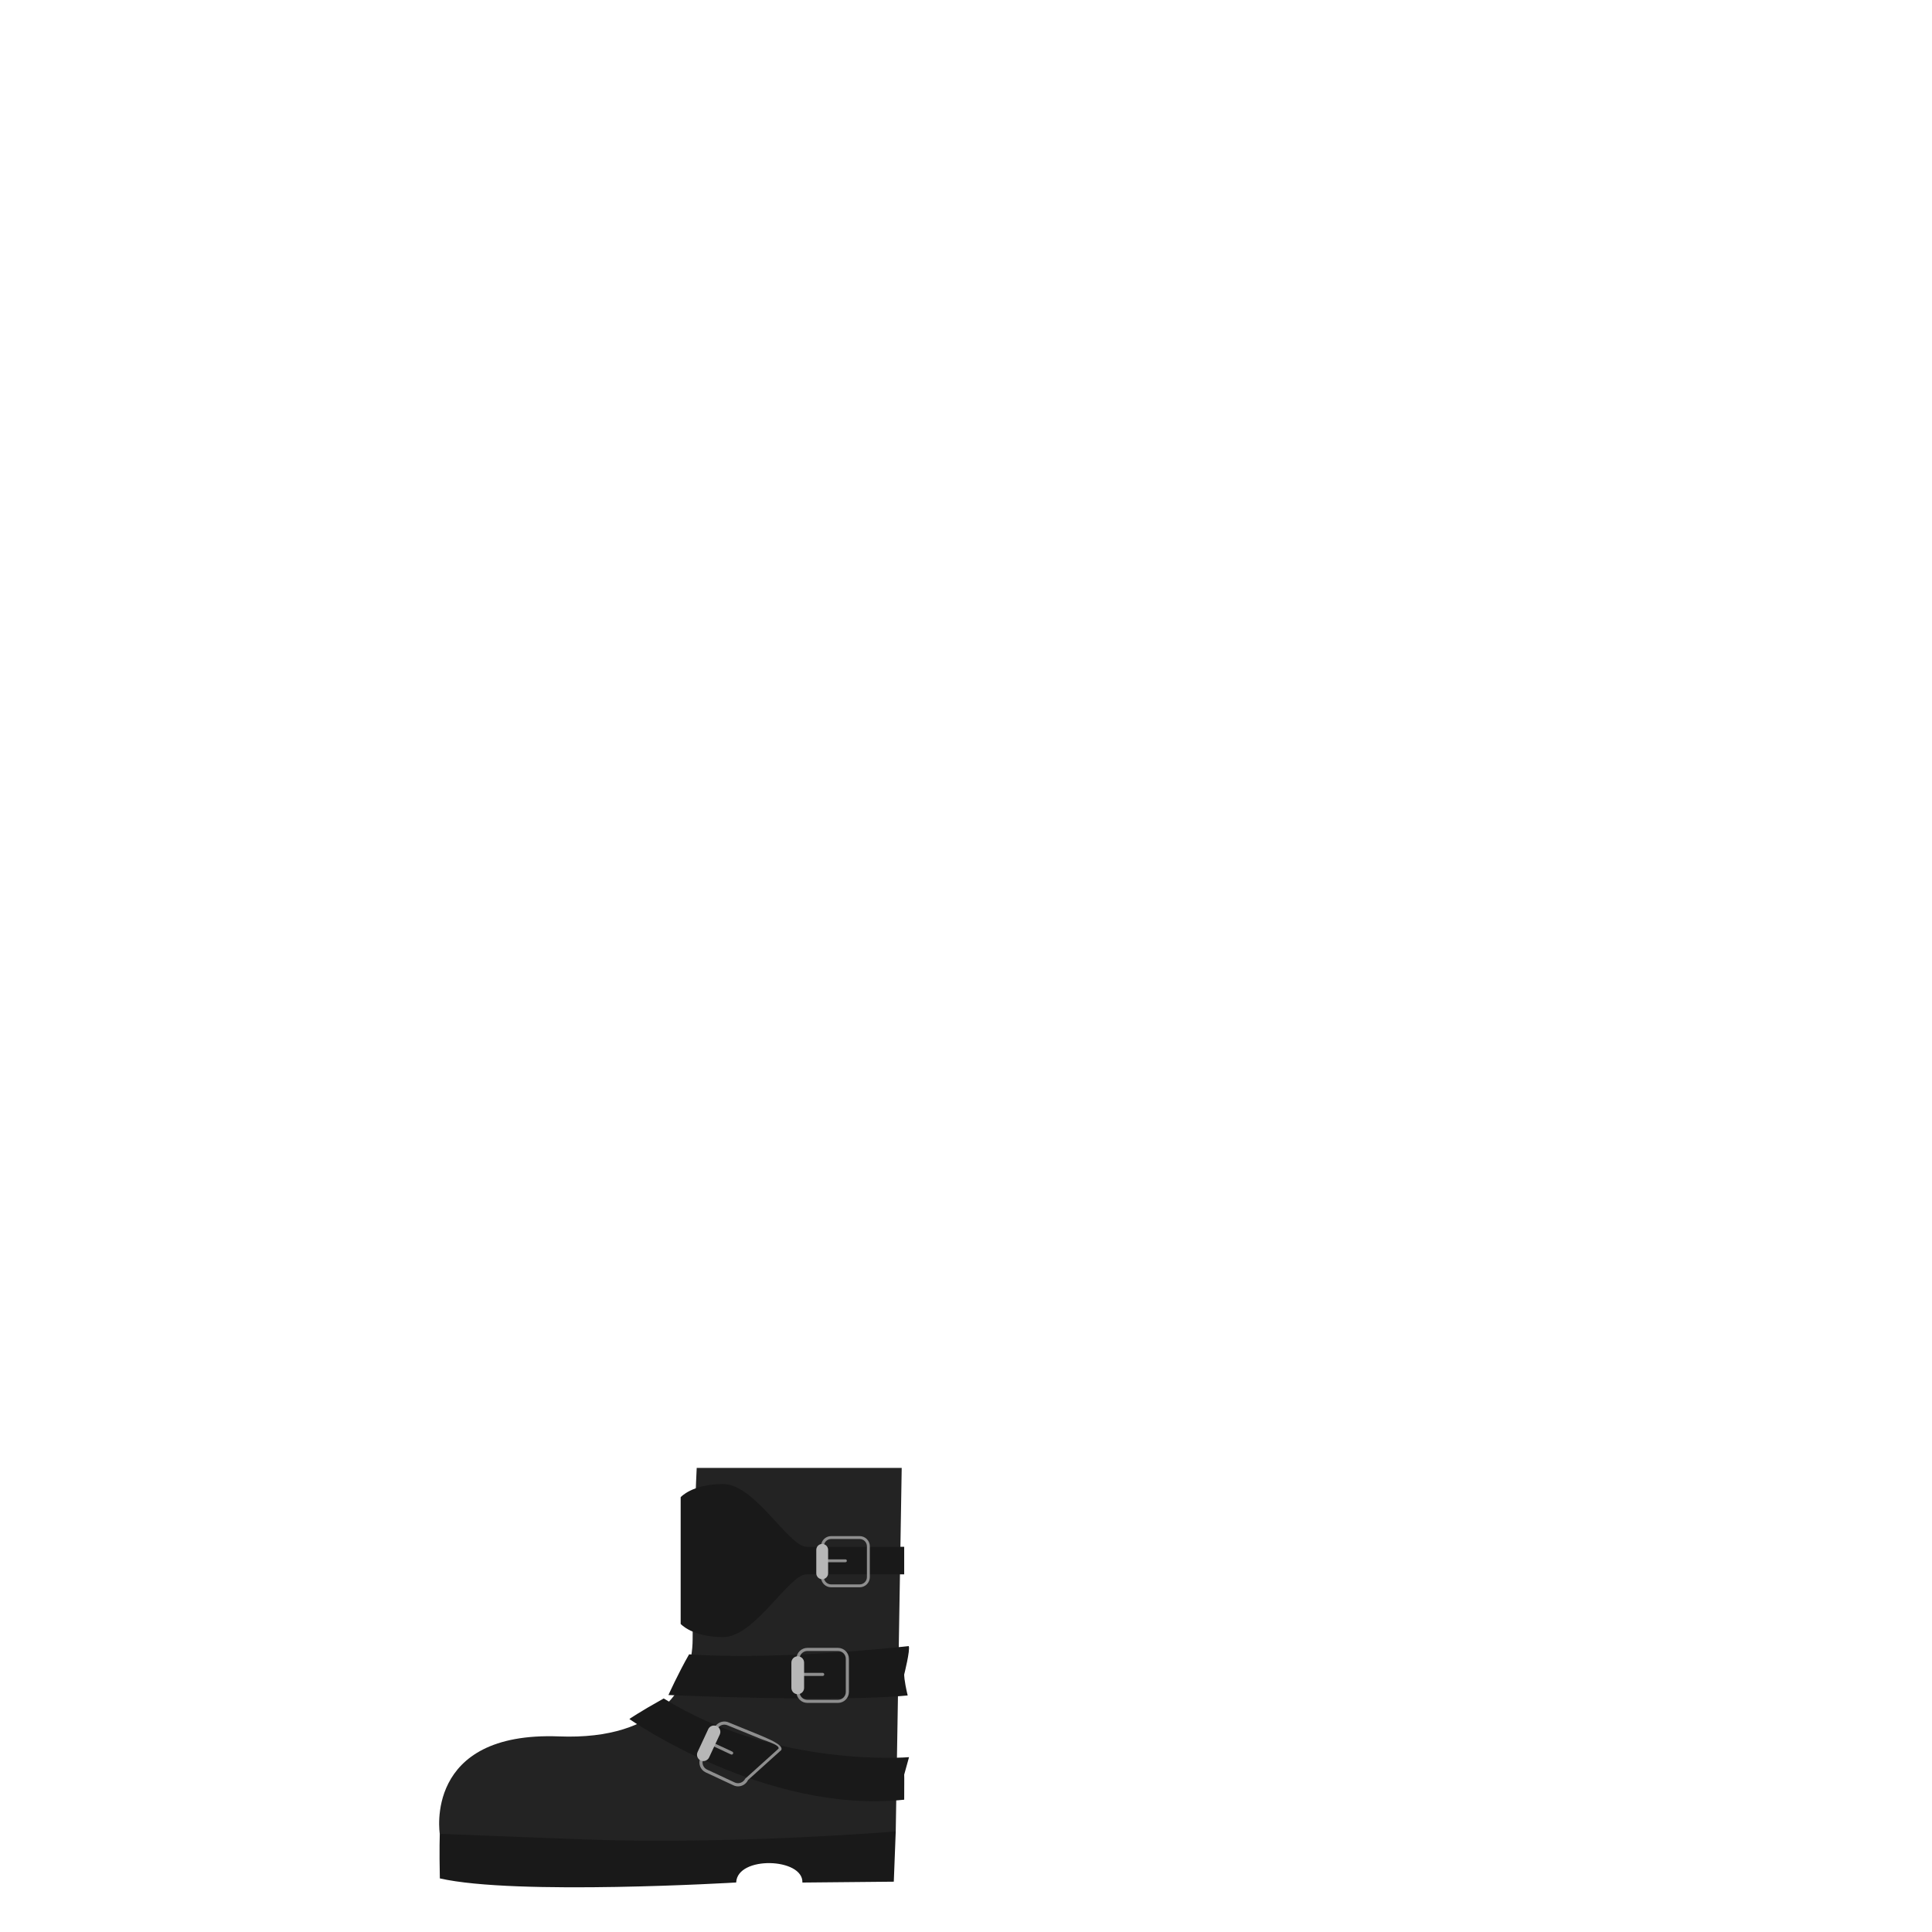 <?xml version="1.0" encoding="utf-8"?>
<!-- Generator: Adobe Illustrator 14.0.0, SVG Export Plug-In . SVG Version: 6.00 Build 43363)  -->
<!DOCTYPE svg PUBLIC "-//W3C//DTD SVG 1.1//EN" "http://www.w3.org/Graphics/SVG/1.1/DTD/svg11.dtd">
<svg version="1.1" id="content" xmlns="http://www.w3.org/2000/svg" xmlns:xlink="http://www.w3.org/1999/xlink" x="0px" y="0px"
	 width="500px" height="500px" viewBox="0 0 500 500" enable-background="new 0 0 500 500" xml:space="preserve">
<g id="shoes">
	<path fill="#191919" d="M231.816,473.974l-0.501,13.003c0,0-11.91,0.128-23.653,0.224c0.248-6.41-16.868-6.996-17.138-0.016
		c0,0-57.164,3.421-76.693-1.059c-0.166-7.765-0.014-11.527-0.014-11.527l2.619-3.732l114.184-3.469L231.816,473.974z"/>
	<path fill="#232323" d="M233.361,379.892l-1.545,94.083c0,0-42.538,3.541-81.55,2.035c-33.702-1.298-36.449-1.406-36.449-1.406
		s-4.294-26.579,30.872-25.222c26.559,1.027,34.565-13.435,34.565-25.15c0-23.624,1.055-44.339,1.055-44.339L233.361,379.892
		L233.361,379.892z"/>
	<path fill="#191919" d="M187.161,384.066c8.218,0,16.938,16.238,21.589,16.238h25.255v7.133H208.75
		c-4.65,0-13.371,16.239-21.589,16.239c-8.062,0-11.006-3.411-11.006-3.411v-32.789C176.156,387.476,179.1,384.066,187.161,384.066z
		"/>
	<path fill="#8E8E8E" d="M222.475,410.791h-7.373c-1.451,0-2.631-1.182-2.631-2.631v-7.986c0-1.454,1.181-2.632,2.631-2.632h7.373
		c1.452,0,2.634,1.181,2.634,2.632v7.986C225.109,409.61,223.927,410.791,222.475,410.791L222.475,410.791z M215.102,398.293
		c-1.036,0-1.879,0.844-1.879,1.879v7.986c0,1.035,0.844,1.881,1.879,1.881h7.373c1.037,0,1.881-0.845,1.881-1.881v-7.986
		c0-1.035-0.844-1.879-1.881-1.879H215.102L215.102,398.293z"/>
	<path fill="#8E8E8E" d="M218.79,404.303h-5.944c-0.207,0-0.375-0.168-0.375-0.376c0-0.207,0.168-0.373,0.375-0.373h5.944
		c0.207,0,0.375,0.168,0.375,0.373C219.165,404.136,218.997,404.303,218.79,404.303L218.79,404.303z"/>
	<path fill="#B7B7B7" d="M211.253,407.169c0,0.846,0.687,1.53,1.532,1.53l0,0c0.844,0,1.531-0.685,1.531-1.53v-6.066
		c0-0.845-0.688-1.53-1.531-1.53l0,0c-0.846,0-1.532,0.686-1.532,1.53V407.169z"/>
	<path fill="#191919" d="M235.176,426.007c0,0-33.622,3.811-56.837,2.131c-2.859,4.993-5.348,10.534-5.348,10.534
		s42.762,1.919,61.916,0.112c-0.975-4.07-0.902-5.427-0.902-5.427S235.627,426.91,235.176,426.007z"/>
	<path fill="#191919" d="M162.877,444.881c0,0,35.249,24.687,71.128,20.878c0.052-5.925,0-6.491,0-6.491l1.251-4.514
		c0,0-34.435,2.896-63.492-15.197C165.276,443.189,162.877,444.881,162.877,444.881z"/>
	<path fill="#8E8E8E" d="M216.867,440.709h-7.922c-1.561,0-2.829-1.268-2.829-2.828v-8.583c0-1.56,1.269-2.829,2.829-2.829h7.922
		c1.562,0,2.831,1.27,2.831,2.829v8.583C219.698,439.441,218.429,440.709,216.867,440.709L216.867,440.709z M208.946,427.278
		c-1.114,0-2.021,0.907-2.021,2.021v8.584c0,1.111,0.907,2.021,2.021,2.021h7.922c1.116,0,2.022-0.909,2.022-2.021v-8.584
		c0-1.113-0.906-2.021-2.022-2.021H208.946L208.946,427.278z"/>
	<path fill="#8E8E8E" d="M212.907,433.738h-6.387c-0.224,0-0.404-0.182-0.404-0.407s0.18-0.404,0.404-0.404h6.387
		c0.224,0,0.404,0.179,0.404,0.404S213.131,433.738,212.907,433.738L212.907,433.738z"/>
	<path fill="#B7B7B7" d="M204.809,436.816c0,0.91,0.738,1.646,1.646,1.646l0,0c0.909,0,1.646-0.736,1.646-1.646v-6.52
		c0-0.91-0.737-1.647-1.646-1.647l0,0c-0.908,0-1.646,0.737-1.646,1.647V436.816z"/>
	<path fill="#8E8E8E" d="M191.017,462.308C191.016,462.308,191.016,462.308,191.017,462.308c-0.415,0-0.817-0.091-1.196-0.266
		l-7.181-3.346c-1.414-0.658-2.027-2.346-1.369-3.76l3.624-7.778c0.462-0.991,1.469-1.633,2.563-1.633
		c0.415,0,0.817,0.089,1.196,0.267l8.18,3.344c1.415,0.658,6.03,2.346,5.371,3.76l-8.625,7.779
		C193.118,461.667,192.112,462.308,191.017,462.308L191.017,462.308z M187.459,446.334c-0.782,0-1.501,0.455-1.831,1.167
		l-3.623,7.776c-0.472,1.01-0.032,2.216,0.978,2.688l7.181,3.345c0.987,0.46,2.23,0,2.685-0.977l8.626-7.779
		c0.47-1.01-3.97-2.215-4.979-2.686l-8.181-3.347C188.042,446.397,187.755,446.334,187.459,446.334L187.459,446.334z"/>
	<path fill="#8E8E8E" d="M189.346,454.09c-0.057,0-0.115-0.015-0.17-0.039l-5.789-2.697c-0.202-0.094-0.29-0.334-0.195-0.537
		c0.095-0.201,0.334-0.291,0.537-0.195l5.789,2.698c0.203,0.093,0.291,0.332,0.195,0.536
		C189.645,454.002,189.499,454.09,189.346,454.09L189.346,454.09z"/>
	<path fill="#B7B7B7" d="M180.534,453.421c-0.384,0.825-0.027,1.802,0.796,2.188l0,0c0.824,0.383,1.804,0.027,2.189-0.796
		l2.753-5.91c0.382-0.823,0.024-1.803-0.798-2.187l0,0c-0.823-0.381-1.803-0.026-2.188,0.794L180.534,453.421z"/>
</g>
<rect id="position" x="0" y="0" display="none" fill="none" stroke="#000000" width="500" height="500"/>
</svg>
